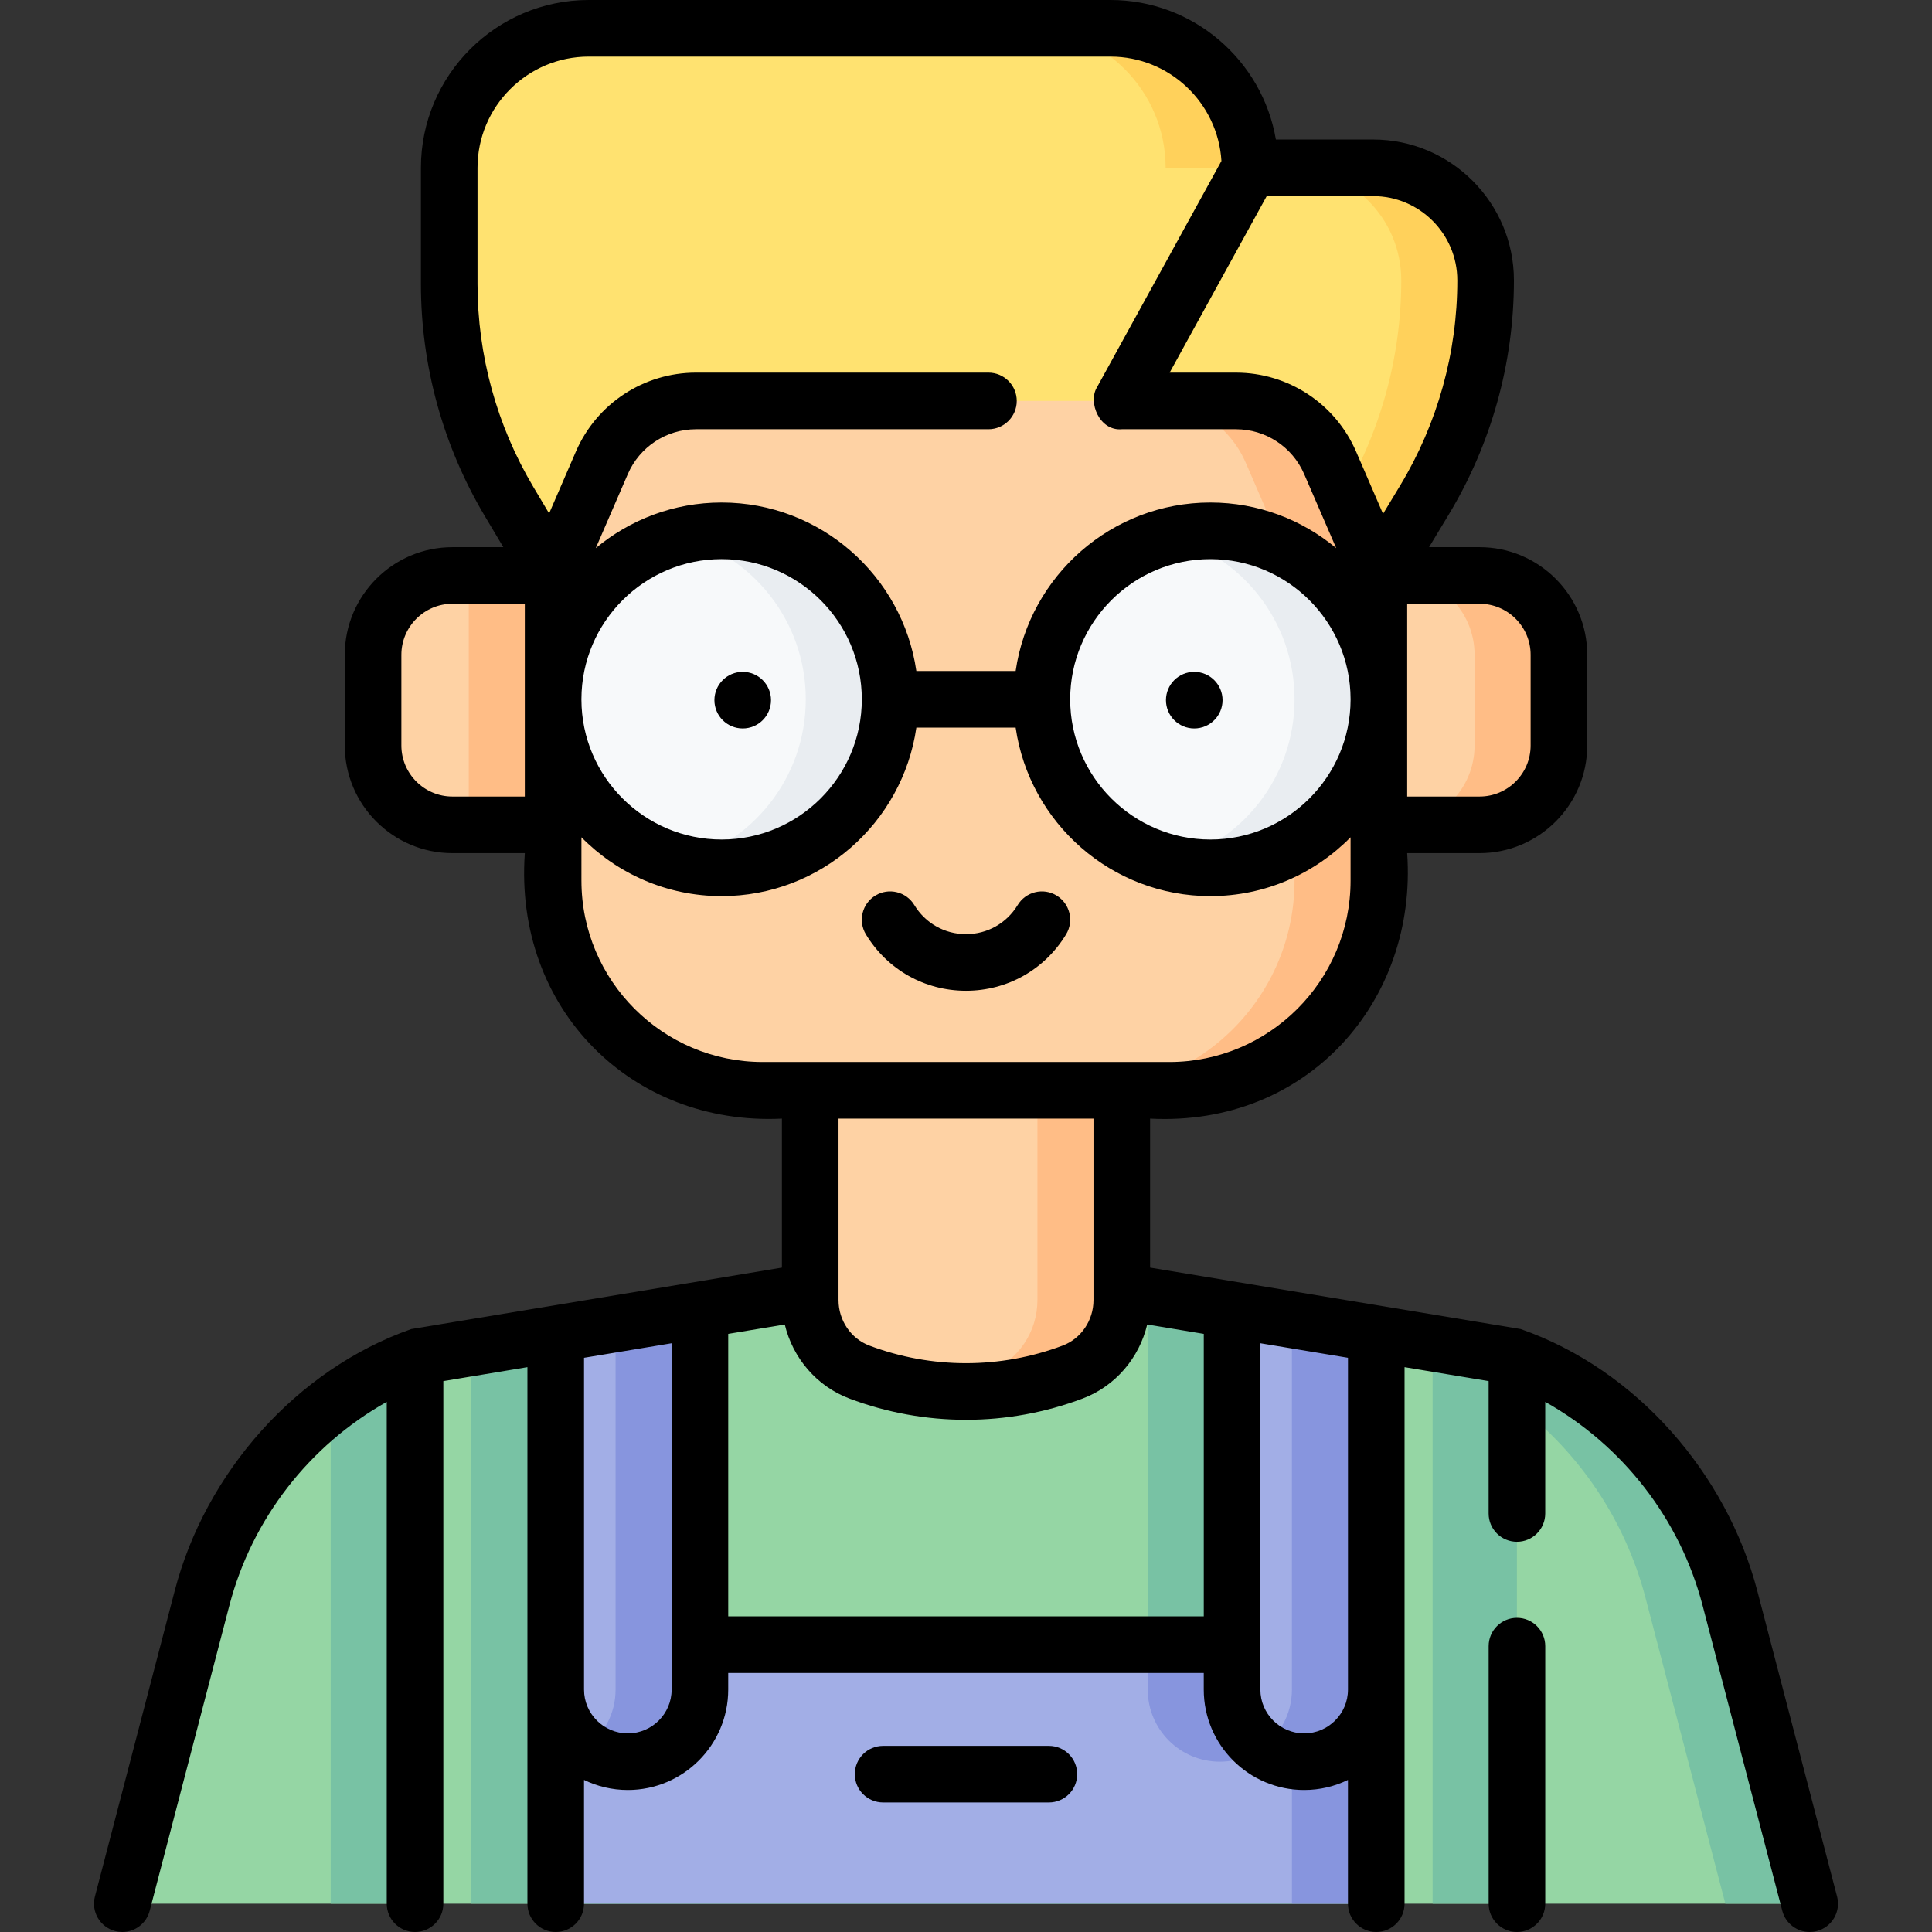 <svg id="Capa_1" enable-background="new 0 0 512.002 512.002" height="512" viewBox="0 0 512.002 512.002" width="512" xmlns="http://www.w3.org/2000/svg"><rect x="0" y="0" width="512.002" height="512.002" fill="#333333" stroke="none"/><g><g><path d="m402.011 359.65v144.85h-292.02v-144.85l14.93-2.47 22.35-3.71 15.86-2.63 22.36-3.71 29.22-4.84h82.58l29.22 4.84 38.22 6.34z" fill="#95d6a4"/><g fill="#78c2a4"><path d="m124.922 435.851h217.461v68.649h-217.461z"/><path d="m163.131 350.84v96.92c0 10.56-8.55 19.11-19.1 19.11-5.27 0-10.05-2.14-13.51-5.59-3.46-3.46-5.6-8.24-5.6-13.52v-90.58l22.35-3.71z"/><path d="m364.727 353.467-38.214-6.336-29.226-4.844h-22.353l29.226 4.844 38.213 6.336 37.283 6.185v144.848h22.353v-144.848z"/><path d="m342.373 353.467v94.297c0 10.552-8.554 19.107-19.107 19.107-10.552 0-19.107-8.554-19.107-19.107v-100.633z"/></g><path d="m147.275 435.849h217.451v68.651h-217.451z" fill="#a2aee6"/><path d="m342.377 435.849v11.911c0 10.559-8.558 19.107-19.107 19.107-5.275 0-10.059-2.142-13.512-5.595s-5.595-8.237-5.595-13.512v-11.911z" fill="#8795de"/><path d="m342.378 435.851h22.353v68.649h-22.353z" fill="#8795de"/><path d="m214.719 281.303h82.565v63.234c0 8.424-5.12 16.091-13.002 19.064-18.215 6.87-38.347 6.87-56.561 0-7.882-2.973-13.002-10.641-13.002-19.064z" fill="#fed2a4"/><path d="m274.93 281.303v63.234c0 8.424-5.12 16.091-13.002 19.064-5.559 2.097-11.297 3.545-17.104 4.362 13.221 1.86 26.801.411 39.457-4.362 7.882-2.973 13.002-10.64 13.002-19.064v-63.234z" fill="#ffbd86"/><path d="m109.993 359.648c-27.911 11.112-48.871 34.839-56.457 63.907l-21.124 80.945h77.581z" fill="#95d6a4"/><path d="m109.993 359.648c-8.089 3.22-15.588 7.506-22.353 12.668v132.184h22.353z" fill="#78c2a4"/><path d="m402.009 359.648c27.911 11.112 48.871 34.839 56.457 63.907l21.124 80.945h-77.581z" fill="#95d6a4"/><path d="m458.466 423.554c-7.586-29.068-28.546-52.794-56.457-63.906v12.668c16.578 12.65 28.716 30.594 34.104 51.238l21.124 80.946h22.353z" fill="#78c2a4"/><path d="m185.489 347.131v100.632c0 10.552-8.554 19.107-19.107 19.107-10.552 0-19.107-8.554-19.107-19.107v-94.297z" fill="#a2aee6"/><path d="m163.136 350.837v96.926c0 6.374-3.133 12.003-7.93 15.474 3.145 2.276 6.998 3.632 11.177 3.632 10.552 0 19.107-8.554 19.107-19.107v-100.631z" fill="#8795de"/><path d="m364.727 353.467v94.297c0 10.552-8.554 19.107-19.107 19.107-10.552 0-19.107-8.554-19.107-19.107v-100.633z" fill="#a2aee6"/><path d="m326.513 347.131v3.706l15.86 2.63v94.297c0 6.374-3.133 12.003-7.93 15.474 3.145 2.276 6.998 3.632 11.177 3.632 10.552 0 19.107-8.554 19.107-19.107v-94.297z" fill="#8795de"/><path d="m365.421 152.504 12.054-19.954c10.619-17.578 16.231-37.725 16.231-58.261 0-16.466-13.348-29.814-29.814-29.814h-32.633c0-20.42-16.554-36.974-36.974-36.974h-138.263c-20.42 0-36.974 16.554-36.974 36.974v30.779c0 20.29 5.479 40.204 15.858 57.639l11.675 19.612h218.84" fill="#ffe270"/><g fill="#ffd15b"><path d="m308.905 44.474h22.353c0-20.42-16.554-36.974-36.974-36.974h-22.353c20.421 0 36.974 16.554 36.974 36.974z"/><path d="m363.892 44.474h-22.353c16.466 0 29.814 13.348 29.814 29.814 0 20.537-5.613 40.683-16.231 58.261l-12.054 19.954h22.353l12.054-19.954c10.618-17.578 16.231-37.725 16.231-58.261 0-16.466-13.348-29.814-29.814-29.814z"/></g><path d="m352.498 122.646 12.922 29.857-.005 80.881c0 30.684-24.875 55.559-55.559 55.559h-107.711c-30.684 0-55.559-24.875-55.559-55.559l-.005-80.881 12.922-29.857c4.307-9.951 14.114-16.393 24.957-16.393h143.081c10.844.001 20.65 6.442 24.957 16.393z" fill="#fed2a4"/><path d="m352.498 122.646c-4.307-9.951-14.114-16.393-24.957-16.393h-22.353c10.843 0 20.65 6.441 24.957 16.393l12.923 29.857-.005 80.881c0 30.684-24.875 55.559-55.559 55.559h22.353c30.685 0 55.559-24.875 55.559-55.559l.005-80.881z" fill="#ffbd86"/><path d="m146.581 218.591h-26.679c-11.616 0-21.033-9.417-21.033-21.033v-24.022c0-11.616 9.417-21.033 21.033-21.033h26.679z" fill="#fed2a4"/><path d="m124.228 152.504h22.353v66.088h-22.353z" fill="#ffbd86"/><path d="m392.1 218.591h-26.679v-66.088h26.679c11.616 0 21.033 9.417 21.033 21.033v24.022c0 11.617-9.417 21.033-21.033 21.033z" fill="#fed2a4"/><path d="m392.1 152.504h-22.353c11.616 0 21.033 9.417 21.033 21.033v24.022c0 11.616-9.417 21.033-21.033 21.033h22.353c11.616 0 21.033-9.417 21.033-21.033v-24.022c0-11.616-9.417-21.033-21.033-21.033z" fill="#ffbd86"/><circle cx="191.236" cy="185.329" fill="#f7f9fa" r="44.655"/><path d="m191.236 140.674c-3.86 0-7.605.49-11.177 1.411 19.254 4.962 33.479 22.442 33.479 43.245s-14.225 38.283-33.479 43.245c3.572.92 7.317 1.411 11.177 1.411 24.662 0 44.655-19.993 44.655-44.655s-19.992-44.657-44.655-44.657z" fill="#e9edf1"/><circle cx="320.766" cy="185.329" fill="#f7f9fa" r="44.655"/><path d="m320.766 140.674c-3.86 0-7.605.49-11.177 1.411 19.254 4.962 33.479 22.442 33.479 43.245s-14.225 38.283-33.479 43.245c3.572.92 7.317 1.411 11.177 1.411 24.663 0 44.655-19.993 44.655-44.655s-19.993-44.657-44.655-44.657z" fill="#e9edf1"/></g><g><path d="m486.847 502.606-21.124-80.945c-8.109-31.032-31.875-58.651-62.735-69.449l-98.2-16.284v-39.485c41.609 2.167 70.883-31.06 68.129-70.352h19.184c15.732 0 28.532-12.8 28.532-28.533v-24.022c0-15.732-12.8-28.532-28.532-28.532h-13.387l5.181-8.576c11.325-18.748 17.312-40.236 17.312-62.14 0-20.575-16.739-37.314-37.314-37.314h-25.766c-3.575-20.965-21.874-36.974-43.842-36.974h-138.264c-24.522 0-44.474 19.951-44.474 44.474v30.779c0 21.631 5.849 42.889 16.913 61.476l4.927 8.275h-13.486c-15.732 0-28.532 12.8-28.532 28.532v24.022c0 15.733 12.8 28.533 28.532 28.533h19.184c-2.931 41.38 28.447 72.291 68.129 70.352v39.485l-98.211 16.286c-30.393 10.677-54.554 37.964-62.725 69.447l-21.124 80.945c-1.046 4.008 1.355 8.104 5.363 9.15.635.166 1.271.245 1.898.245 3.33 0 6.372-2.235 7.252-5.608l21.124-80.945c5.991-22.955 21.235-42.454 41.699-53.931v132.983c0 4.143 3.357 7.5 7.5 7.5s0 0 0 0c4.143 0 7.5-3.357 7.5-7.5v-138.49l22.282-3.695v142.185c0 4.143 3.357 7.5 7.5 7.5s7.5-3.357 7.5-7.5v-32.799c3.51 1.709 7.448 2.67 11.606 2.67 14.671 0 26.607-11.936 26.607-26.606v-4.414h126.023v4.414c0 14.671 11.937 26.606 26.607 26.606 4.159 0 8.097-.961 11.606-2.67v32.799c0 4.143 3.357 7.5 7.5 7.5s7.5-3.357 7.5-7.5v-142.184l22.282 3.695v35.078c0 4.143 3.357 7.5 7.5 7.5s7.5-3.357 7.5-7.5v-29.572c20.465 11.477 35.709 30.977 41.7 53.932l21.124 80.945c.88 3.373 3.921 5.608 7.252 5.608.627 0 1.264-.079 1.898-.245 4.014-1.046 6.416-5.143 5.37-9.151zm-128.928-317.201c-.042 20.452-16.691 37.079-37.153 37.079-20.487 0-37.155-16.668-37.155-37.155s16.668-37.155 37.155-37.155c20.462 0 37.112 16.627 37.153 37.08zm47.714-11.869v24.022c0 7.462-6.07 13.533-13.532 13.533h-19.18v-51.088h19.18c7.461.001 13.532 6.071 13.532 13.533zm-19.427-99.248c0 19.17-5.239 37.976-15.151 54.384l-4.531 7.5-7.143-16.504c-5.498-12.705-17.996-20.914-31.84-20.914h-17.573l25.726-46.78h28.198c12.304 0 22.314 10.009 22.314 22.314zm-259.658.965v-30.779c0-16.252 13.222-29.474 29.473-29.474h138.264c15.642 0 28.47 12.249 29.412 27.658l-32.985 59.982c-2.456 3.975.666 11.64 6.579 11.114h30.25c7.858 0 14.953 4.66 18.074 11.872l8.5 19.64c-9.047-7.544-20.676-12.092-33.35-12.092-26.212 0-47.96 19.438-51.608 44.655h-26.313c-3.648-25.217-25.397-44.655-51.608-44.655-12.674 0-24.303 4.548-33.35 12.092l8.501-19.641c3.121-7.211 10.216-11.871 18.074-11.871h77.489c4.143 0 7.5-3.357 7.5-7.5s-3.357-7.5-7.5-7.5h-77.489c-13.844 0-26.342 8.209-31.84 20.913l-7.098 16.399-4.174-7.011c-9.683-16.266-14.801-34.87-14.801-53.802zm27.535 110c.041-20.452 16.691-37.08 37.153-37.08 20.487 0 37.155 16.668 37.155 37.155s-16.668 37.155-37.155 37.155c-20.462 0-37.112-16.627-37.153-37.079zm-15.002 25.839h-19.18c-7.462 0-13.532-6.071-13.532-13.533v-24.022c0-7.462 6.07-13.532 13.532-13.532h19.18zm15.005 22.293-.001-11.496c9.467 9.618 22.621 15.596 37.151 15.596 26.212 0 47.96-19.438 51.608-44.655h26.313c3.648 25.217 25.397 44.655 51.608 44.655 14.53 0 27.685-5.978 37.151-15.596l-.001 11.496c0 26.5-21.56 48.059-48.06 48.059h-107.709c-26.5-.001-48.06-21.559-48.06-48.059zm135.701 63.058v48.096c0 5.368-3.274 10.211-8.146 12.049-16.533 6.23-34.746 6.233-51.277 0-4.874-1.838-8.148-6.681-8.148-12.049v-48.096zm-111.798 151.321c0 6.399-5.207 11.606-11.607 11.606-6.399 0-11.606-5.207-11.606-11.606v-87.935l23.214-3.849v91.784zm15-19.414v-74.857l14.988-2.485c2.108 8.869 8.451 16.356 17.093 19.616 9.973 3.76 20.451 5.639 30.93 5.639s20.96-1.88 30.934-5.639c8.641-3.26 14.983-10.747 17.091-19.616l14.988 2.485v74.857zm164.238 19.414c0 6.399-5.207 11.606-11.606 11.606-6.4 0-11.607-5.207-11.607-11.606v-91.784l23.214 3.849v87.935z"/><path d="m402.009 428.746c-4.143 0-7.5 3.357-7.5 7.5v68.254c0 4.143 3.357 7.5 7.5 7.5s7.5-3.357 7.5-7.5v-68.254c0-4.142-3.358-7.5-7.5-7.5z"/><path d="m256.001 262.563c10.93 0 20.844-5.583 26.521-14.935 2.149-3.54 1.021-8.153-2.52-10.303-3.538-2.149-8.153-1.022-10.303 2.52-2.934 4.832-8.055 7.718-13.698 7.718s-10.765-2.886-13.698-7.718c-2.149-3.542-6.764-4.669-10.303-2.52-3.541 2.149-4.669 6.763-2.52 10.303 5.677 9.352 15.591 14.935 26.521 14.935z"/><path d="m277.967 462.676h-43.932c-4.143 0-7.5 3.357-7.5 7.5s3.357 7.5 7.5 7.5h43.932c4.143 0 7.5-3.357 7.5-7.5s-3.358-7.5-7.5-7.5z"/><circle cx="316.491" cy="185.55" r="7.5"/><circle cx="196.828" cy="185.55" r="7.5"/></g></g></svg>